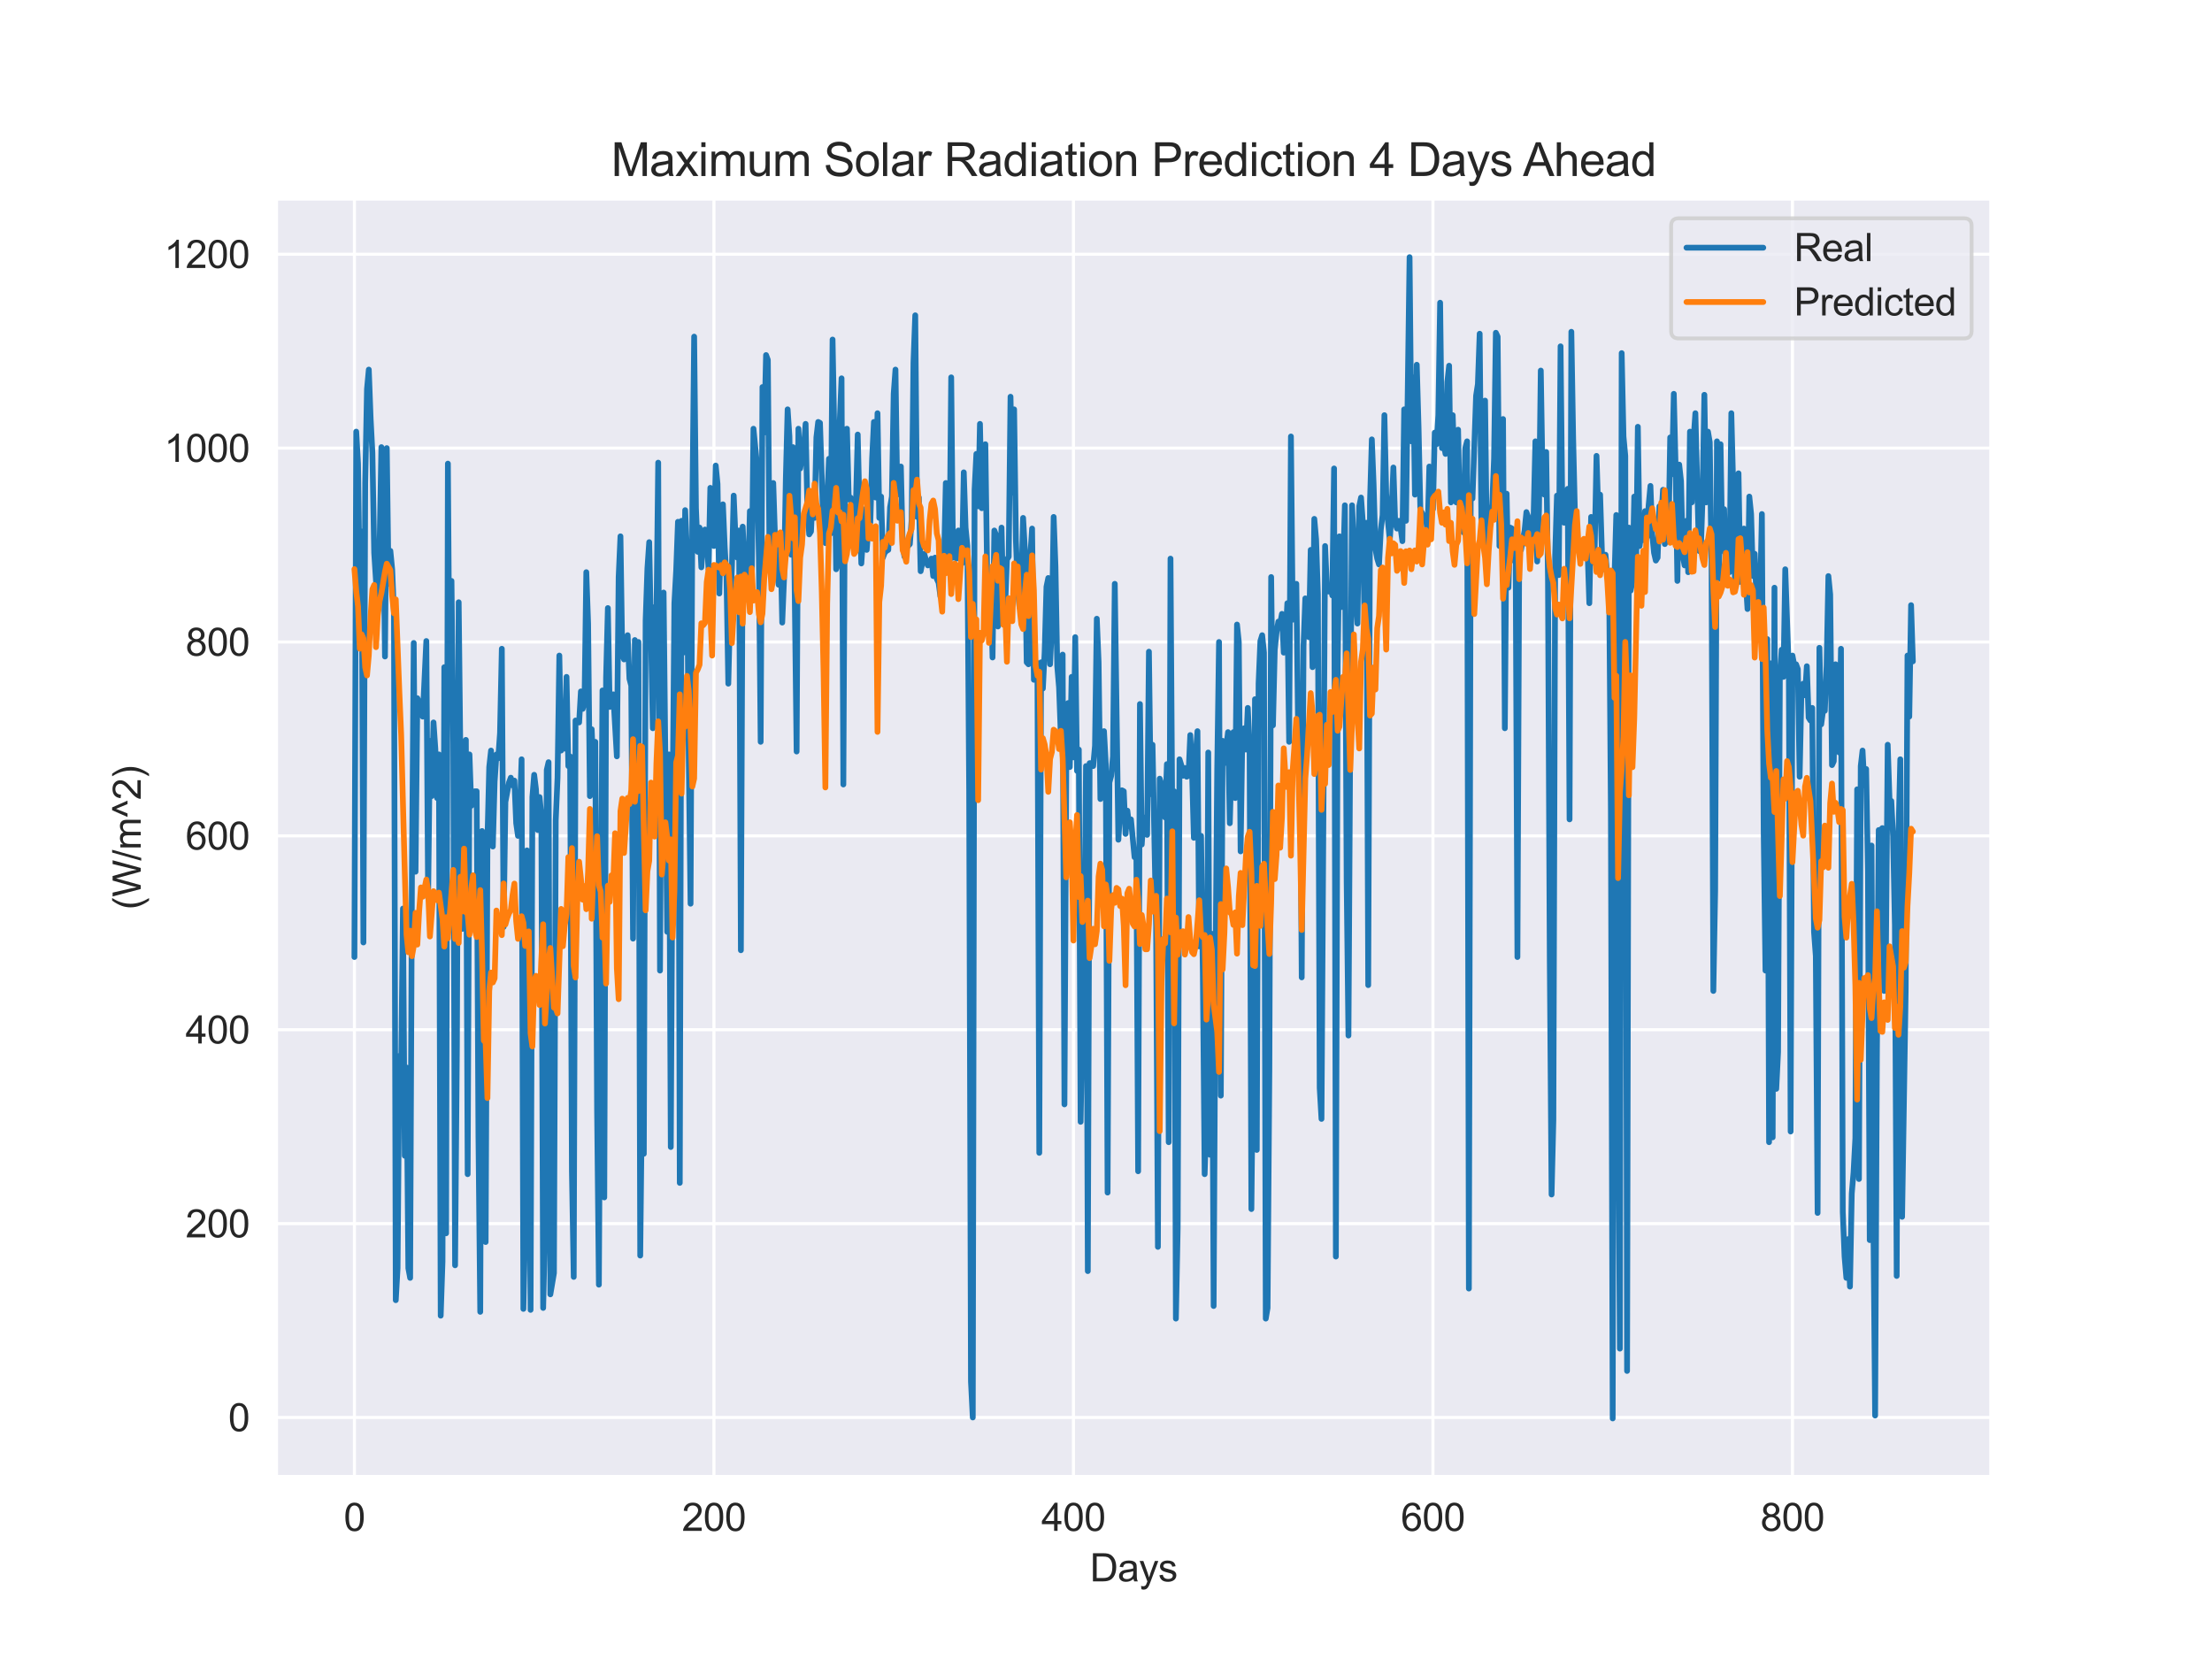 <?xml version="1.0" encoding="utf-8" standalone="no"?>
<!DOCTYPE svg PUBLIC "-//W3C//DTD SVG 1.1//EN"
  "http://www.w3.org/Graphics/SVG/1.1/DTD/svg11.dtd">
<svg xmlns:xlink="http://www.w3.org/1999/xlink" width="576pt" height="432pt" viewBox="0 0 576 432" xmlns="http://www.w3.org/2000/svg" version="1.1">
 <defs>
  <style type="text/css">*{stroke-linejoin: round; stroke-linecap: butt}</style>
 </defs>
 <g id="figure_1">
  <g id="patch_1">
   <path d="M 0 432 
L 576 432 
L 576 0 
L 0 0 
z
" style="fill: #ffffff"/>
  </g>
  <g id="axes_1">
   <g id="patch_2">
    <path d="M 72 384.48 
L 518.4 384.48 
L 518.4 51.84 
L 72 51.84 
z
" style="fill: #eaeaf2"/>
   </g>
   <g id="matplotlib.axis_1">
    <g id="xtick_1">
     <g id="line2d_1">
      <path d="M 92.291 384.48 
L 92.291 51.84 
" clip-path="url(#pdcc5d3b3c3)" style="fill: none; stroke: #ffffff; stroke-width: 0.8; stroke-linecap: round"/>
     </g>
     <g id="text_1">
      <!-- 0 -->
      <g style="fill: #262626" transform="translate(89.51 398.638) scale(0.1 -0.1)">
       <defs>
        <path id="ArialMT-30" d="M 266 2259 
Q 266 3072 433 3567 
Q 600 4063 929 4331 
Q 1259 4600 1759 4600 
Q 2128 4600 2406 4451 
Q 2684 4303 2865 4023 
Q 3047 3744 3150 3342 
Q 3253 2941 3253 2259 
Q 3253 1453 3087 958 
Q 2922 463 2592 192 
Q 2263 -78 1759 -78 
Q 1097 -78 719 397 
Q 266 969 266 2259 
z
M 844 2259 
Q 844 1131 1108 757 
Q 1372 384 1759 384 
Q 2147 384 2411 759 
Q 2675 1134 2675 2259 
Q 2675 3391 2411 3762 
Q 2147 4134 1753 4134 
Q 1366 4134 1134 3806 
Q 844 3388 844 2259 
z
" transform="scale(0.016)"/>
       </defs>
       <use xlink:href="#ArialMT-30"/>
      </g>
     </g>
    </g>
    <g id="xtick_2">
     <g id="line2d_2">
      <path d="M 185.905 384.48 
L 185.905 51.84 
" clip-path="url(#pdcc5d3b3c3)" style="fill: none; stroke: #ffffff; stroke-width: 0.8; stroke-linecap: round"/>
     </g>
     <g id="text_2">
      <!-- 200 -->
      <g style="fill: #262626" transform="translate(177.564 398.638) scale(0.1 -0.1)">
       <defs>
        <path id="ArialMT-32" d="M 3222 541 
L 3222 0 
L 194 0 
Q 188 203 259 391 
Q 375 700 629 1000 
Q 884 1300 1366 1694 
Q 2113 2306 2375 2664 
Q 2638 3022 2638 3341 
Q 2638 3675 2398 3904 
Q 2159 4134 1775 4134 
Q 1369 4134 1125 3890 
Q 881 3647 878 3216 
L 300 3275 
Q 359 3922 746 4261 
Q 1134 4600 1788 4600 
Q 2447 4600 2831 4234 
Q 3216 3869 3216 3328 
Q 3216 3053 3103 2787 
Q 2991 2522 2730 2228 
Q 2469 1934 1863 1422 
Q 1356 997 1212 845 
Q 1069 694 975 541 
L 3222 541 
z
" transform="scale(0.016)"/>
       </defs>
       <use xlink:href="#ArialMT-32"/>
       <use xlink:href="#ArialMT-30" x="55.615"/>
       <use xlink:href="#ArialMT-30" x="111.23"/>
      </g>
     </g>
    </g>
    <g id="xtick_3">
     <g id="line2d_3">
      <path d="M 279.52 384.48 
L 279.52 51.84 
" clip-path="url(#pdcc5d3b3c3)" style="fill: none; stroke: #ffffff; stroke-width: 0.8; stroke-linecap: round"/>
     </g>
     <g id="text_3">
      <!-- 400 -->
      <g style="fill: #262626" transform="translate(271.178 398.638) scale(0.1 -0.1)">
       <defs>
        <path id="ArialMT-34" d="M 2069 0 
L 2069 1097 
L 81 1097 
L 81 1613 
L 2172 4581 
L 2631 4581 
L 2631 1613 
L 3250 1613 
L 3250 1097 
L 2631 1097 
L 2631 0 
L 2069 0 
z
M 2069 1613 
L 2069 3678 
L 634 1613 
L 2069 1613 
z
" transform="scale(0.016)"/>
       </defs>
       <use xlink:href="#ArialMT-34"/>
       <use xlink:href="#ArialMT-30" x="55.615"/>
       <use xlink:href="#ArialMT-30" x="111.23"/>
      </g>
     </g>
    </g>
    <g id="xtick_4">
     <g id="line2d_4">
      <path d="M 373.134 384.48 
L 373.134 51.84 
" clip-path="url(#pdcc5d3b3c3)" style="fill: none; stroke: #ffffff; stroke-width: 0.8; stroke-linecap: round"/>
     </g>
     <g id="text_4">
      <!-- 600 -->
      <g style="fill: #262626" transform="translate(364.793 398.638) scale(0.1 -0.1)">
       <defs>
        <path id="ArialMT-36" d="M 3184 3459 
L 2625 3416 
Q 2550 3747 2413 3897 
Q 2184 4138 1850 4138 
Q 1581 4138 1378 3988 
Q 1113 3794 959 3422 
Q 806 3050 800 2363 
Q 1003 2672 1297 2822 
Q 1591 2972 1913 2972 
Q 2475 2972 2870 2558 
Q 3266 2144 3266 1488 
Q 3266 1056 3080 686 
Q 2894 316 2569 119 
Q 2244 -78 1831 -78 
Q 1128 -78 684 439 
Q 241 956 241 2144 
Q 241 3472 731 4075 
Q 1159 4600 1884 4600 
Q 2425 4600 2770 4297 
Q 3116 3994 3184 3459 
z
M 888 1484 
Q 888 1194 1011 928 
Q 1134 663 1356 523 
Q 1578 384 1822 384 
Q 2178 384 2434 671 
Q 2691 959 2691 1453 
Q 2691 1928 2437 2201 
Q 2184 2475 1800 2475 
Q 1419 2475 1153 2201 
Q 888 1928 888 1484 
z
" transform="scale(0.016)"/>
       </defs>
       <use xlink:href="#ArialMT-36"/>
       <use xlink:href="#ArialMT-30" x="55.615"/>
       <use xlink:href="#ArialMT-30" x="111.23"/>
      </g>
     </g>
    </g>
    <g id="xtick_5">
     <g id="line2d_5">
      <path d="M 466.748 384.48 
L 466.748 51.84 
" clip-path="url(#pdcc5d3b3c3)" style="fill: none; stroke: #ffffff; stroke-width: 0.8; stroke-linecap: round"/>
     </g>
     <g id="text_5">
      <!-- 800 -->
      <g style="fill: #262626" transform="translate(458.407 398.638) scale(0.1 -0.1)">
       <defs>
        <path id="ArialMT-38" d="M 1131 2484 
Q 781 2613 612 2850 
Q 444 3088 444 3419 
Q 444 3919 803 4259 
Q 1163 4600 1759 4600 
Q 2359 4600 2725 4251 
Q 3091 3903 3091 3403 
Q 3091 3084 2923 2848 
Q 2756 2613 2416 2484 
Q 2838 2347 3058 2040 
Q 3278 1734 3278 1309 
Q 3278 722 2862 322 
Q 2447 -78 1769 -78 
Q 1091 -78 675 323 
Q 259 725 259 1325 
Q 259 1772 486 2073 
Q 713 2375 1131 2484 
z
M 1019 3438 
Q 1019 3113 1228 2906 
Q 1438 2700 1772 2700 
Q 2097 2700 2305 2904 
Q 2513 3109 2513 3406 
Q 2513 3716 2298 3927 
Q 2084 4138 1766 4138 
Q 1444 4138 1231 3931 
Q 1019 3725 1019 3438 
z
M 838 1322 
Q 838 1081 952 856 
Q 1066 631 1291 507 
Q 1516 384 1775 384 
Q 2178 384 2440 643 
Q 2703 903 2703 1303 
Q 2703 1709 2433 1975 
Q 2163 2241 1756 2241 
Q 1359 2241 1098 1978 
Q 838 1716 838 1322 
z
" transform="scale(0.016)"/>
       </defs>
       <use xlink:href="#ArialMT-38"/>
       <use xlink:href="#ArialMT-30" x="55.615"/>
       <use xlink:href="#ArialMT-30" x="111.23"/>
      </g>
     </g>
    </g>
    <g id="text_6">
     <!-- Days -->
     <g style="fill: #262626" transform="translate(283.809 411.783) scale(0.1 -0.1)">
      <defs>
       <path id="ArialMT-44" d="M 494 0 
L 494 4581 
L 2072 4581 
Q 2606 4581 2888 4516 
Q 3281 4425 3559 4188 
Q 3922 3881 4101 3404 
Q 4281 2928 4281 2316 
Q 4281 1794 4159 1391 
Q 4038 988 3847 723 
Q 3656 459 3429 307 
Q 3203 156 2883 78 
Q 2563 0 2147 0 
L 494 0 
z
M 1100 541 
L 2078 541 
Q 2531 541 2789 625 
Q 3047 709 3200 863 
Q 3416 1078 3536 1442 
Q 3656 1806 3656 2325 
Q 3656 3044 3420 3430 
Q 3184 3816 2847 3947 
Q 2603 4041 2063 4041 
L 1100 4041 
L 1100 541 
z
" transform="scale(0.016)"/>
       <path id="ArialMT-61" d="M 2588 409 
Q 2275 144 1986 34 
Q 1697 -75 1366 -75 
Q 819 -75 525 192 
Q 231 459 231 875 
Q 231 1119 342 1320 
Q 453 1522 633 1644 
Q 813 1766 1038 1828 
Q 1203 1872 1538 1913 
Q 2219 1994 2541 2106 
Q 2544 2222 2544 2253 
Q 2544 2597 2384 2738 
Q 2169 2928 1744 2928 
Q 1347 2928 1158 2789 
Q 969 2650 878 2297 
L 328 2372 
Q 403 2725 575 2942 
Q 747 3159 1072 3276 
Q 1397 3394 1825 3394 
Q 2250 3394 2515 3294 
Q 2781 3194 2906 3042 
Q 3031 2891 3081 2659 
Q 3109 2516 3109 2141 
L 3109 1391 
Q 3109 606 3145 398 
Q 3181 191 3288 0 
L 2700 0 
Q 2613 175 2588 409 
z
M 2541 1666 
Q 2234 1541 1622 1453 
Q 1275 1403 1131 1340 
Q 988 1278 909 1158 
Q 831 1038 831 891 
Q 831 666 1001 516 
Q 1172 366 1500 366 
Q 1825 366 2078 508 
Q 2331 650 2450 897 
Q 2541 1088 2541 1459 
L 2541 1666 
z
" transform="scale(0.016)"/>
       <path id="ArialMT-79" d="M 397 -1278 
L 334 -750 
Q 519 -800 656 -800 
Q 844 -800 956 -737 
Q 1069 -675 1141 -563 
Q 1194 -478 1313 -144 
Q 1328 -97 1363 -6 
L 103 3319 
L 709 3319 
L 1400 1397 
Q 1534 1031 1641 628 
Q 1738 1016 1872 1384 
L 2581 3319 
L 3144 3319 
L 1881 -56 
Q 1678 -603 1566 -809 
Q 1416 -1088 1222 -1217 
Q 1028 -1347 759 -1347 
Q 597 -1347 397 -1278 
z
" transform="scale(0.016)"/>
       <path id="ArialMT-73" d="M 197 991 
L 753 1078 
Q 800 744 1014 566 
Q 1228 388 1613 388 
Q 2000 388 2187 545 
Q 2375 703 2375 916 
Q 2375 1106 2209 1216 
Q 2094 1291 1634 1406 
Q 1016 1563 777 1677 
Q 538 1791 414 1992 
Q 291 2194 291 2438 
Q 291 2659 392 2848 
Q 494 3038 669 3163 
Q 800 3259 1026 3326 
Q 1253 3394 1513 3394 
Q 1903 3394 2198 3281 
Q 2494 3169 2634 2976 
Q 2775 2784 2828 2463 
L 2278 2388 
Q 2241 2644 2061 2787 
Q 1881 2931 1553 2931 
Q 1166 2931 1000 2803 
Q 834 2675 834 2503 
Q 834 2394 903 2306 
Q 972 2216 1119 2156 
Q 1203 2125 1616 2013 
Q 2213 1853 2448 1751 
Q 2684 1650 2818 1456 
Q 2953 1263 2953 975 
Q 2953 694 2789 445 
Q 2625 197 2315 61 
Q 2006 -75 1616 -75 
Q 969 -75 630 194 
Q 291 463 197 991 
z
" transform="scale(0.016)"/>
      </defs>
      <use xlink:href="#ArialMT-44"/>
      <use xlink:href="#ArialMT-61" x="72.217"/>
      <use xlink:href="#ArialMT-79" x="127.832"/>
      <use xlink:href="#ArialMT-73" x="177.832"/>
     </g>
    </g>
   </g>
   <g id="matplotlib.axis_2">
    <g id="ytick_1">
     <g id="line2d_6">
      <path d="M 72 369.108 
L 518.4 369.108 
" clip-path="url(#pdcc5d3b3c3)" style="fill: none; stroke: #ffffff; stroke-width: 0.8; stroke-linecap: round"/>
     </g>
     <g id="text_7">
      <!-- 0 -->
      <g style="fill: #262626" transform="translate(59.439 372.686) scale(0.1 -0.1)">
       <use xlink:href="#ArialMT-30"/>
      </g>
     </g>
    </g>
    <g id="ytick_2">
     <g id="line2d_7">
      <path d="M 72 318.623 
L 518.4 318.623 
" clip-path="url(#pdcc5d3b3c3)" style="fill: none; stroke: #ffffff; stroke-width: 0.8; stroke-linecap: round"/>
     </g>
     <g id="text_8">
      <!-- 200 -->
      <g style="fill: #262626" transform="translate(48.317 322.202) scale(0.1 -0.1)">
       <use xlink:href="#ArialMT-32"/>
       <use xlink:href="#ArialMT-30" x="55.615"/>
       <use xlink:href="#ArialMT-30" x="111.23"/>
      </g>
     </g>
    </g>
    <g id="ytick_3">
     <g id="line2d_8">
      <path d="M 72 268.139 
L 518.4 268.139 
" clip-path="url(#pdcc5d3b3c3)" style="fill: none; stroke: #ffffff; stroke-width: 0.8; stroke-linecap: round"/>
     </g>
     <g id="text_9">
      <!-- 400 -->
      <g style="fill: #262626" transform="translate(48.317 271.718) scale(0.1 -0.1)">
       <use xlink:href="#ArialMT-34"/>
       <use xlink:href="#ArialMT-30" x="55.615"/>
       <use xlink:href="#ArialMT-30" x="111.23"/>
      </g>
     </g>
    </g>
    <g id="ytick_4">
     <g id="line2d_9">
      <path d="M 72 217.655 
L 518.4 217.655 
" clip-path="url(#pdcc5d3b3c3)" style="fill: none; stroke: #ffffff; stroke-width: 0.8; stroke-linecap: round"/>
     </g>
     <g id="text_10">
      <!-- 600 -->
      <g style="fill: #262626" transform="translate(48.317 221.234) scale(0.1 -0.1)">
       <use xlink:href="#ArialMT-36"/>
       <use xlink:href="#ArialMT-30" x="55.615"/>
       <use xlink:href="#ArialMT-30" x="111.23"/>
      </g>
     </g>
    </g>
    <g id="ytick_5">
     <g id="line2d_10">
      <path d="M 72 167.171 
L 518.4 167.171 
" clip-path="url(#pdcc5d3b3c3)" style="fill: none; stroke: #ffffff; stroke-width: 0.8; stroke-linecap: round"/>
     </g>
     <g id="text_11">
      <!-- 800 -->
      <g style="fill: #262626" transform="translate(48.317 170.75) scale(0.1 -0.1)">
       <use xlink:href="#ArialMT-38"/>
       <use xlink:href="#ArialMT-30" x="55.615"/>
       <use xlink:href="#ArialMT-30" x="111.23"/>
      </g>
     </g>
    </g>
    <g id="ytick_6">
     <g id="line2d_11">
      <path d="M 72 116.687 
L 518.4 116.687 
" clip-path="url(#pdcc5d3b3c3)" style="fill: none; stroke: #ffffff; stroke-width: 0.8; stroke-linecap: round"/>
     </g>
     <g id="text_12">
      <!-- 1000 -->
      <g style="fill: #262626" transform="translate(42.756 120.266) scale(0.1 -0.1)">
       <defs>
        <path id="ArialMT-31" d="M 2384 0 
L 1822 0 
L 1822 3584 
Q 1619 3391 1289 3197 
Q 959 3003 697 2906 
L 697 3450 
Q 1169 3672 1522 3987 
Q 1875 4303 2022 4600 
L 2384 4600 
L 2384 0 
z
" transform="scale(0.016)"/>
       </defs>
       <use xlink:href="#ArialMT-31"/>
       <use xlink:href="#ArialMT-30" x="55.615"/>
       <use xlink:href="#ArialMT-30" x="111.23"/>
       <use xlink:href="#ArialMT-30" x="166.846"/>
      </g>
     </g>
    </g>
    <g id="ytick_7">
     <g id="line2d_12">
      <path d="M 72 66.203 
L 518.4 66.203 
" clip-path="url(#pdcc5d3b3c3)" style="fill: none; stroke: #ffffff; stroke-width: 0.8; stroke-linecap: round"/>
     </g>
     <g id="text_13">
      <!-- 1200 -->
      <g style="fill: #262626" transform="translate(42.756 69.782) scale(0.1 -0.1)">
       <use xlink:href="#ArialMT-31"/>
       <use xlink:href="#ArialMT-32" x="55.615"/>
       <use xlink:href="#ArialMT-30" x="111.23"/>
       <use xlink:href="#ArialMT-30" x="166.846"/>
      </g>
     </g>
    </g>
    <g id="text_14">
     <!-- (W/m^2) -->
     <g style="fill: #262626" transform="translate(36.652 236.89) rotate(-90) scale(0.1 -0.1)">
      <defs>
       <path id="ArialMT-28" d="M 1497 -1347 
Q 1031 -759 709 28 
Q 388 816 388 1659 
Q 388 2403 628 3084 
Q 909 3875 1497 4659 
L 1900 4659 
Q 1522 4009 1400 3731 
Q 1209 3300 1100 2831 
Q 966 2247 966 1656 
Q 966 153 1900 -1347 
L 1497 -1347 
z
" transform="scale(0.016)"/>
       <path id="ArialMT-57" d="M 1294 0 
L 78 4581 
L 700 4581 
L 1397 1578 
Q 1509 1106 1591 641 
Q 1766 1375 1797 1488 
L 2669 4581 
L 3400 4581 
L 4056 2263 
Q 4303 1400 4413 641 
Q 4500 1075 4641 1638 
L 5359 4581 
L 5969 4581 
L 4713 0 
L 4128 0 
L 3163 3491 
Q 3041 3928 3019 4028 
Q 2947 3713 2884 3491 
L 1913 0 
L 1294 0 
z
" transform="scale(0.016)"/>
       <path id="ArialMT-2f" d="M 0 -78 
L 1328 4659 
L 1778 4659 
L 453 -78 
L 0 -78 
z
" transform="scale(0.016)"/>
       <path id="ArialMT-6d" d="M 422 0 
L 422 3319 
L 925 3319 
L 925 2853 
Q 1081 3097 1340 3245 
Q 1600 3394 1931 3394 
Q 2300 3394 2536 3241 
Q 2772 3088 2869 2813 
Q 3263 3394 3894 3394 
Q 4388 3394 4653 3120 
Q 4919 2847 4919 2278 
L 4919 0 
L 4359 0 
L 4359 2091 
Q 4359 2428 4304 2576 
Q 4250 2725 4106 2815 
Q 3963 2906 3769 2906 
Q 3419 2906 3187 2673 
Q 2956 2441 2956 1928 
L 2956 0 
L 2394 0 
L 2394 2156 
Q 2394 2531 2256 2718 
Q 2119 2906 1806 2906 
Q 1569 2906 1367 2781 
Q 1166 2656 1075 2415 
Q 984 2175 984 1722 
L 984 0 
L 422 0 
z
" transform="scale(0.016)"/>
       <path id="ArialMT-5e" d="M 747 2156 
L 169 2156 
L 1272 4659 
L 1725 4659 
L 2834 2156 
L 2269 2156 
L 1497 4022 
L 747 2156 
z
" transform="scale(0.016)"/>
       <path id="ArialMT-29" d="M 791 -1347 
L 388 -1347 
Q 1322 153 1322 1656 
Q 1322 2244 1188 2822 
Q 1081 3291 891 3722 
Q 769 4003 388 4659 
L 791 4659 
Q 1378 3875 1659 3084 
Q 1900 2403 1900 1659 
Q 1900 816 1576 28 
Q 1253 -759 791 -1347 
z
" transform="scale(0.016)"/>
      </defs>
      <use xlink:href="#ArialMT-28"/>
      <use xlink:href="#ArialMT-57" x="33.301"/>
      <use xlink:href="#ArialMT-2f" x="127.686"/>
      <use xlink:href="#ArialMT-6d" x="155.469"/>
      <use xlink:href="#ArialMT-5e" x="238.77"/>
      <use xlink:href="#ArialMT-32" x="285.693"/>
      <use xlink:href="#ArialMT-29" x="341.309"/>
     </g>
    </g>
   </g>
   <g id="line2d_13">
    <path d="M 92.291 249.208 
L 92.759 112.396 
L 93.227 120.726 
L 93.695 156.065 
L 94.163 138.395 
L 94.631 245.421 
L 95.099 125.774 
L 95.567 101.289 
L 96.035 96.241 
L 96.504 108.862 
L 96.972 117.949 
L 97.44 143.948 
L 97.908 151.269 
L 98.376 155.812 
L 98.844 142.434 
L 99.312 116.434 
L 99.78 132.085 
L 100.248 170.957 
L 100.716 116.687 
L 101.184 152.026 
L 101.652 143.443 
L 102.12 148.239 
L 102.588 159.598 
L 103.057 338.565 
L 103.525 330.235 
L 103.993 274.955 
L 104.461 278.993 
L 104.929 236.587 
L 105.397 300.954 
L 105.865 277.984 
L 106.333 330.235 
L 106.801 332.759 
L 107.269 227.247 
L 107.737 167.423 
L 108.205 226.995 
L 108.673 181.811 
L 109.141 182.821 
L 110.078 186.607 
L 111.014 166.919 
L 111.482 233.81 
L 111.95 192.918 
L 112.418 207.306 
L 112.886 188.122 
L 113.354 194.937 
L 113.822 207.811 
L 114.29 196.452 
L 114.758 342.603 
L 115.226 328.468 
L 115.694 173.734 
L 116.163 321.148 
L 116.631 120.726 
L 117.099 186.607 
L 117.567 151.269 
L 118.035 193.423 
L 118.503 329.478 
L 118.971 272.43 
L 119.439 156.822 
L 120.375 241.888 
L 120.843 203.267 
L 121.311 192.666 
L 121.779 305.75 
L 122.247 196.452 
L 122.716 209.83 
L 123.652 206.044 
L 124.12 206.044 
L 124.588 295.653 
L 125.056 341.594 
L 125.524 216.393 
L 125.992 298.682 
L 126.46 323.419 
L 126.928 218.665 
L 127.396 199.733 
L 127.864 195.442 
L 128.332 220.432 
L 128.801 203.52 
L 129.269 196.452 
L 129.737 197.462 
L 130.205 190.899 
L 130.673 168.938 
L 131.141 241.383 
L 131.609 208.82 
L 132.545 203.772 
L 133.013 202.51 
L 133.481 204.529 
L 133.949 203.267 
L 134.417 214.374 
L 134.885 217.655 
L 135.354 211.849 
L 135.822 197.714 
L 136.29 340.836 
L 136.758 319.381 
L 137.226 221.441 
L 137.694 273.945 
L 138.162 341.089 
L 138.63 207.558 
L 139.098 201.753 
L 139.566 205.539 
L 140.034 216.141 
L 140.502 207.558 
L 140.97 212.354 
L 141.438 340.584 
L 141.907 320.39 
L 142.375 200.491 
L 142.843 198.471 
L 143.311 337.05 
L 144.247 331.497 
L 144.715 213.616 
L 145.183 202.51 
L 145.651 170.705 
L 146.119 195.442 
L 146.587 190.899 
L 147.055 194.937 
L 147.523 176.258 
L 147.991 199.481 
L 148.46 196.957 
L 148.928 304.993 
L 149.396 332.507 
L 149.864 187.617 
L 150.8 188.122 
L 151.268 180.044 
L 151.736 184.588 
L 152.204 182.821 
L 152.672 148.997 
L 153.14 162.375 
L 153.608 207.306 
L 154.076 189.889 
L 154.544 201.5 
L 155.013 193.17 
L 155.481 289.09 
L 155.949 334.526 
L 156.417 245.926 
L 156.885 179.792 
L 157.353 311.808 
L 157.821 176.511 
L 158.289 158.336 
L 158.757 184.083 
L 159.225 181.054 
L 159.693 180.802 
L 160.629 196.957 
L 161.097 150.259 
L 161.566 139.657 
L 162.034 170.452 
L 162.502 171.715 
L 162.97 166.666 
L 163.438 165.404 
L 163.906 176.763 
L 164.374 178.53 
L 164.842 244.412 
L 165.31 166.666 
L 165.778 180.549 
L 166.246 167.171 
L 166.714 326.953 
L 167.182 284.042 
L 167.65 300.449 
L 168.119 161.618 
L 168.587 147.987 
L 169.055 141.172 
L 169.991 189.636 
L 170.459 158.084 
L 170.927 161.87 
L 171.395 120.473 
L 171.863 252.742 
L 172.331 173.482 
L 172.799 154.298 
L 173.735 242.645 
L 174.203 196.452 
L 174.672 298.682 
L 175.14 211.092 
L 175.608 157.074 
L 176.076 148.492 
L 176.544 135.871 
L 177.012 308.022 
L 177.48 135.618 
L 177.948 169.948 
L 178.416 132.842 
L 178.884 143.696 
L 179.352 197.714 
L 179.82 235.325 
L 180.288 132.085 
L 180.756 87.658 
L 181.225 132.337 
L 181.693 143.696 
L 182.161 137.385 
L 182.629 147.735 
L 183.097 140.919 
L 183.565 137.89 
L 184.033 140.162 
L 184.501 148.239 
L 184.969 127.036 
L 185.437 139.405 
L 185.905 142.181 
L 186.373 121.23 
L 186.841 126.026 
L 187.309 154.55 
L 187.778 136.628 
L 188.246 131.327 
L 188.714 142.434 
L 189.182 150.511 
L 189.65 178.025 
L 190.118 158.841 
L 190.586 147.735 
L 191.054 129.055 
L 191.522 139.91 
L 191.99 145.21 
L 192.458 138.143 
L 192.926 247.441 
L 193.394 137.133 
L 193.862 147.735 
L 194.331 151.269 
L 194.799 152.531 
L 195.267 133.094 
L 195.735 151.773 
L 196.203 111.638 
L 197.139 121.23 
L 197.607 145.21 
L 198.075 193.17 
L 198.543 100.784 
L 199.011 112.648 
L 199.479 92.454 
L 199.947 93.717 
L 200.415 147.987 
L 200.884 126.026 
L 201.352 125.774 
L 201.82 140.162 
L 202.288 148.492 
L 202.756 152.278 
L 203.224 140.667 
L 203.692 162.123 
L 204.16 150.764 
L 204.628 124.764 
L 205.096 106.59 
L 205.564 113.658 
L 206.032 144.453 
L 206.5 116.434 
L 207.437 195.695 
L 207.905 111.638 
L 208.373 121.988 
L 208.841 118.959 
L 209.309 116.687 
L 209.777 110.376 
L 210.245 132.589 
L 210.713 139.152 
L 211.181 138.395 
L 211.649 128.046 
L 212.117 134.861 
L 212.585 113.91 
L 213.053 109.872 
L 213.521 110.124 
L 214.458 138.647 
L 214.926 141.424 
L 215.862 119.464 
L 216.33 138.9 
L 216.798 88.416 
L 217.266 113.91 
L 217.734 148.239 
L 218.202 146.725 
L 218.67 109.872 
L 219.138 98.513 
L 219.606 204.277 
L 220.074 111.891 
L 220.543 111.638 
L 221.011 130.065 
L 221.479 129.56 
L 221.947 132.842 
L 222.415 138.647 
L 222.883 131.327 
L 223.351 113.153 
L 223.819 133.094 
L 224.287 146.725 
L 225.223 132.589 
L 225.691 143.191 
L 226.159 136.628 
L 226.627 136.123 
L 227.096 119.464 
L 227.564 109.872 
L 228.032 129.56 
L 228.5 107.6 
L 228.968 134.861 
L 229.436 129.308 
L 229.904 145.21 
L 230.372 143.948 
L 230.84 143.443 
L 231.308 143.191 
L 231.776 132.085 
L 232.244 129.308 
L 232.712 102.551 
L 233.18 96.241 
L 233.649 128.803 
L 234.117 127.036 
L 234.585 121.483 
L 235.053 141.929 
L 235.521 144.958 
L 235.989 141.424 
L 236.457 142.181 
L 236.925 141.677 
L 237.393 135.366 
L 237.861 94.474 
L 238.329 82.105 
L 238.797 134.609 
L 239.265 129.56 
L 239.734 148.744 
L 240.67 144.201 
L 241.138 145.968 
L 241.606 147.23 
L 242.074 146.977 
L 242.542 145.463 
L 243.01 150.006 
L 243.478 145.21 
L 243.946 150.764 
L 244.414 151.773 
L 244.882 155.307 
L 245.35 147.23 
L 245.818 146.22 
L 246.287 125.774 
L 246.755 142.939 
L 247.223 147.987 
L 247.691 98.26 
L 248.159 145.21 
L 248.627 144.201 
L 249.095 145.463 
L 249.563 138.143 
L 250.031 141.172 
L 250.499 146.725 
L 250.967 122.997 
L 251.435 137.385 
L 251.903 142.181 
L 252.371 205.791 
L 252.84 359.768 
L 253.308 369.108 
L 253.776 127.541 
L 254.244 118.201 
L 254.712 131.832 
L 255.18 110.376 
L 255.648 132.337 
L 256.116 129.56 
L 256.584 115.677 
L 257.052 149.249 
L 257.52 158.336 
L 257.988 151.773 
L 258.456 171.21 
L 258.924 138.143 
L 259.393 139.405 
L 259.861 163.132 
L 260.329 148.492 
L 260.797 137.385 
L 261.265 157.579 
L 261.733 158.084 
L 262.201 145.715 
L 262.669 144.958 
L 263.137 103.309 
L 263.605 128.298 
L 264.073 106.59 
L 264.541 140.667 
L 265.009 153.035 
L 265.477 158.084 
L 265.946 153.035 
L 266.414 134.861 
L 266.882 143.191 
L 267.35 172.472 
L 267.818 172.977 
L 268.286 144.958 
L 268.754 137.638 
L 269.222 177.015 
L 269.69 172.219 
L 270.158 177.773 
L 270.626 300.197 
L 271.094 172.472 
L 271.562 179.287 
L 272.03 169.695 
L 272.499 152.783 
L 272.967 150.511 
L 273.435 172.977 
L 273.903 163.132 
L 274.371 134.609 
L 274.839 147.482 
L 275.307 173.482 
L 275.775 179.035 
L 276.243 191.656 
L 276.711 170.452 
L 277.179 287.576 
L 277.647 200.995 
L 278.115 183.074 
L 278.583 199.733 
L 279.052 176.258 
L 279.52 197.209 
L 279.988 165.909 
L 280.456 200.743 
L 280.924 195.19 
L 281.392 292.119 
L 281.86 265.11 
L 282.328 250.47 
L 282.796 199.481 
L 283.264 330.992 
L 283.732 198.724 
L 284.2 198.724 
L 284.668 199.481 
L 285.136 194.18 
L 285.605 161.113 
L 286.073 172.472 
L 286.541 208.063 
L 287.009 194.685 
L 287.477 190.394 
L 287.945 198.976 
L 288.413 310.546 
L 288.881 203.772 
L 289.349 202.005 
L 289.817 196.957 
L 290.285 152.026 
L 291.221 218.665 
L 291.689 210.84 
L 292.158 205.791 
L 292.626 206.044 
L 293.094 217.15 
L 293.562 211.092 
L 294.03 215.131 
L 294.498 213.364 
L 295.434 223.208 
L 295.902 221.441 
L 296.37 304.993 
L 296.838 183.326 
L 297.306 219.927 
L 297.774 212.859 
L 298.242 214.626 
L 298.711 217.403 
L 299.179 169.695 
L 299.647 206.801 
L 300.115 193.928 
L 301.051 241.13 
L 301.519 324.682 
L 301.987 202.762 
L 302.455 204.277 
L 302.923 211.849 
L 303.391 212.859 
L 303.859 198.976 
L 304.327 297.42 
L 304.795 145.463 
L 305.264 214.879 
L 305.732 206.044 
L 306.2 343.361 
L 306.668 319.633 
L 307.136 197.714 
L 307.604 199.228 
L 308.072 202.005 
L 308.54 199.986 
L 309.008 202.257 
L 309.476 202.005 
L 309.944 191.403 
L 310.412 200.995 
L 310.88 218.16 
L 311.348 196.704 
L 311.817 190.394 
L 312.285 246.431 
L 312.753 217.655 
L 313.221 253.499 
L 313.689 305.75 
L 314.157 290.352 
L 314.625 195.947 
L 315.093 300.702 
L 315.561 243.15 
L 316.029 340.079 
L 316.497 254.004 
L 316.965 200.238 
L 317.433 167.171 
L 317.901 285.304 
L 318.37 192.918 
L 318.838 198.724 
L 319.774 190.646 
L 320.242 214.374 
L 320.71 197.462 
L 321.178 190.646 
L 321.646 207.811 
L 322.114 162.627 
L 322.582 167.171 
L 323.05 221.694 
L 323.518 190.141 
L 323.986 189.636 
L 324.454 195.19 
L 324.923 184.336 
L 325.391 194.432 
L 325.859 314.837 
L 326.327 270.411 
L 326.795 182.064 
L 327.263 299.439 
L 327.731 178.025 
L 328.199 166.919 
L 328.667 165.404 
L 329.135 169.948 
L 329.603 343.361 
L 330.071 340.584 
L 330.539 278.489 
L 331.007 150.259 
L 331.476 188.879 
L 331.944 169.19 
L 332.412 164.647 
L 332.88 161.87 
L 333.348 162.375 
L 333.816 159.851 
L 334.284 169.948 
L 334.752 166.414 
L 335.22 157.074 
L 335.688 193.17 
L 336.156 113.658 
L 336.624 161.365 
L 337.56 152.026 
L 338.029 189.889 
L 338.497 183.326 
L 338.965 254.509 
L 339.433 168.181 
L 339.901 155.812 
L 340.369 165.404 
L 340.837 165.909 
L 341.305 143.191 
L 341.773 173.734 
L 342.241 135.114 
L 342.709 140.414 
L 343.177 154.802 
L 343.645 283.285 
L 344.113 291.362 
L 345.05 142.181 
L 345.518 153.035 
L 345.986 154.045 
L 346.454 152.531 
L 346.922 155.055 
L 347.39 121.988 
L 347.858 327.206 
L 348.326 172.977 
L 348.794 139.657 
L 349.262 158.084 
L 349.73 148.997 
L 350.198 131.58 
L 350.666 229.519 
L 351.135 269.654 
L 351.603 189.889 
L 352.071 131.58 
L 352.539 141.677 
L 353.007 155.56 
L 353.475 162.375 
L 353.943 131.832 
L 354.411 129.56 
L 354.879 136.123 
L 355.347 163.89 
L 355.815 136.123 
L 356.283 256.528 
L 356.751 130.57 
L 357.22 114.415 
L 357.688 126.279 
L 358.156 142.939 
L 358.624 145.463 
L 359.092 146.977 
L 359.56 137.89 
L 360.028 134.104 
L 360.496 108.105 
L 360.964 128.551 
L 361.432 135.871 
L 361.9 140.667 
L 362.368 133.094 
L 362.836 121.735 
L 363.304 136.123 
L 363.773 137.638 
L 364.241 135.618 
L 364.709 137.385 
L 365.177 140.919 
L 365.645 106.59 
L 366.113 135.618 
L 367.049 66.96 
L 367.517 114.92 
L 367.985 98.26 
L 368.453 128.803 
L 368.921 94.979 
L 369.389 111.386 
L 369.857 132.842 
L 370.326 133.599 
L 370.794 135.114 
L 371.262 134.356 
L 371.73 138.9 
L 372.198 121.483 
L 372.666 126.279 
L 373.134 132.589 
L 373.602 112.648 
L 374.07 115.677 
L 374.538 108.105 
L 375.006 78.824 
L 375.474 116.687 
L 375.942 115.677 
L 376.41 118.201 
L 376.879 99.522 
L 377.347 95.231 
L 377.815 130.822 
L 378.283 108.105 
L 378.751 122.24 
L 379.219 130.822 
L 379.687 111.891 
L 380.155 135.871 
L 380.623 134.356 
L 381.091 138.647 
L 381.559 116.687 
L 382.027 114.92 
L 382.495 335.536 
L 382.963 128.803 
L 383.432 129.813 
L 384.368 103.056 
L 384.836 100.027 
L 385.304 86.901 
L 385.772 138.647 
L 386.24 139.152 
L 386.708 104.318 
L 387.176 142.939 
L 388.58 131.327 
L 389.048 119.464 
L 389.516 86.649 
L 389.985 87.658 
L 390.453 142.181 
L 391.389 109.114 
L 391.857 189.636 
L 392.325 128.551 
L 392.793 153.035 
L 393.261 137.385 
L 393.729 137.638 
L 394.197 145.968 
L 394.665 142.939 
L 395.133 249.208 
L 395.601 142.686 
L 396.069 143.191 
L 397.006 138.143 
L 397.474 133.347 
L 397.942 134.609 
L 398.41 142.939 
L 398.878 141.677 
L 399.346 134.609 
L 399.814 114.92 
L 400.282 146.22 
L 400.75 132.842 
L 401.218 96.493 
L 401.686 125.017 
L 402.154 128.803 
L 402.622 117.697 
L 403.091 150.511 
L 403.559 249.965 
L 404.027 311.051 
L 404.495 291.614 
L 404.963 144.453 
L 405.431 129.055 
L 405.899 149.754 
L 406.367 90.183 
L 406.835 134.356 
L 407.303 136.123 
L 407.771 135.618 
L 408.239 127.289 
L 408.707 213.364 
L 409.175 86.396 
L 409.644 114.163 
L 410.112 133.851 
L 410.58 141.424 
L 411.048 142.686 
L 411.516 141.677 
L 411.984 141.424 
L 412.452 140.919 
L 412.92 144.201 
L 413.388 142.939 
L 413.856 157.074 
L 414.324 134.609 
L 414.792 146.473 
L 415.26 142.434 
L 415.728 118.706 
L 416.197 133.599 
L 416.665 128.803 
L 417.133 143.696 
L 417.601 148.239 
L 418.069 144.453 
L 418.537 149.754 
L 419.005 150.259 
L 419.473 211.092 
L 419.941 369.36 
L 420.409 150.511 
L 420.877 134.104 
L 421.345 279.246 
L 421.813 351.186 
L 422.281 91.95 
L 422.75 113.658 
L 423.218 118.706 
L 423.686 356.991 
L 424.154 137.385 
L 424.622 153.793 
L 425.09 151.269 
L 425.558 129.308 
L 426.026 148.744 
L 426.494 111.134 
L 426.962 142.181 
L 427.43 137.89 
L 427.898 140.667 
L 428.366 133.094 
L 428.834 139.91 
L 429.303 131.58 
L 429.771 126.531 
L 430.239 139.152 
L 430.707 143.948 
L 431.175 145.968 
L 431.643 145.21 
L 432.111 131.832 
L 432.579 135.114 
L 433.047 127.541 
L 433.515 141.677 
L 433.983 140.414 
L 434.451 140.919 
L 434.919 113.91 
L 435.387 123.502 
L 435.856 102.551 
L 436.324 121.735 
L 436.792 151.269 
L 437.26 120.978 
L 437.728 125.269 
L 438.196 144.706 
L 438.664 147.23 
L 439.132 135.618 
L 439.6 148.997 
L 440.068 112.396 
L 440.536 130.822 
L 441.004 114.415 
L 441.472 107.6 
L 442.409 143.443 
L 442.877 143.696 
L 443.345 129.308 
L 443.813 102.804 
L 444.281 130.822 
L 444.749 112.396 
L 445.217 115.172 
L 445.685 147.23 
L 446.153 258.042 
L 446.621 232.043 
L 447.089 114.92 
L 447.557 150.764 
L 448.025 115.677 
L 448.493 143.443 
L 448.962 132.589 
L 449.43 151.773 
L 449.898 144.453 
L 450.366 148.997 
L 450.834 107.6 
L 451.302 126.026 
L 451.77 151.016 
L 452.238 127.793 
L 452.706 123.25 
L 453.174 151.521 
L 453.642 138.143 
L 454.11 137.638 
L 454.578 151.016 
L 455.046 158.589 
L 455.515 129.308 
L 455.983 133.851 
L 456.451 150.006 
L 456.919 144.201 
L 457.387 156.065 
L 457.855 159.598 
L 458.323 156.317 
L 458.791 133.851 
L 459.259 216.645 
L 459.727 252.742 
L 460.195 166.414 
L 460.663 297.42 
L 461.131 172.724 
L 461.599 296.158 
L 462.068 153.035 
L 462.536 283.537 
L 463.004 273.945 
L 463.472 175.501 
L 463.94 169.19 
L 464.408 176.258 
L 464.876 148.239 
L 465.812 174.996 
L 466.28 294.643 
L 466.748 170.705 
L 467.216 173.229 
L 467.684 172.977 
L 468.153 174.239 
L 468.621 202.257 
L 469.089 179.792 
L 469.557 178.025 
L 470.025 181.054 
L 470.493 173.482 
L 470.961 186.86 
L 471.429 187.617 
L 471.897 184.336 
L 472.365 242.645 
L 472.833 248.955 
L 473.301 315.847 
L 473.769 168.686 
L 474.237 188.627 
L 474.706 185.093 
L 475.174 185.093 
L 475.642 173.482 
L 476.11 150.006 
L 476.578 154.802 
L 477.046 199.228 
L 477.514 198.219 
L 477.982 172.977 
L 478.45 188.627 
L 478.918 195.947 
L 479.386 168.938 
L 479.854 315.594 
L 480.322 327.206 
L 480.79 332.759 
L 481.259 322.662 
L 481.727 335.031 
L 482.195 310.798 
L 482.663 305.245 
L 483.131 296.41 
L 483.599 205.539 
L 484.067 307.012 
L 484.535 199.481 
L 485.003 195.442 
L 485.471 204.529 
L 485.939 200.238 
L 486.407 226.742 
L 486.875 322.915 
L 487.343 220.179 
L 487.812 316.604 
L 488.28 368.603 
L 488.748 273.188 
L 489.216 216.141 
L 489.684 216.141 
L 490.152 215.636 
L 490.62 258.042 
L 491.088 247.693 
L 491.556 193.928 
L 492.024 208.316 
L 492.492 208.568 
L 492.96 217.908 
L 493.428 240.878 
L 493.896 332.254 
L 494.365 217.403 
L 494.833 197.714 
L 495.301 316.856 
L 496.237 257.538 
L 496.705 170.705 
L 497.173 186.607 
L 497.641 157.579 
L 498.109 172.219 
L 498.109 172.219 
" clip-path="url(#pdcc5d3b3c3)" style="fill: none; stroke: #1f77b4; stroke-width: 1.5; stroke-linecap: round"/>
   </g>
   <g id="line2d_14">
    <path d="M 92.291 148.199 
L 92.759 153.934 
L 93.227 157.89 
L 93.695 168.92 
L 94.163 165.182 
L 94.631 166.281 
L 95.099 173.783 
L 95.567 175.882 
L 96.035 170.627 
L 96.504 160.594 
L 96.972 153.424 
L 97.44 152.316 
L 97.908 168.517 
L 98.376 160.299 
L 98.844 156.522 
L 99.312 154.44 
L 100.248 148.878 
L 100.716 146.784 
L 101.652 148.461 
L 102.12 155.227 
L 102.588 159.709 
L 103.057 156.076 
L 103.993 180.333 
L 104.461 191.32 
L 105.397 226.953 
L 105.865 243.41 
L 106.333 247.962 
L 106.801 242.351 
L 107.269 248.987 
L 107.737 246.401 
L 108.205 237.705 
L 108.673 245.968 
L 109.141 237.313 
L 109.61 231.085 
L 110.078 233.505 
L 111.014 229.031 
L 111.482 231.867 
L 111.95 243.865 
L 112.886 232.061 
L 113.354 232.67 
L 113.822 234.431 
L 114.29 232.43 
L 115.226 239.249 
L 115.694 246.485 
L 116.163 238.844 
L 116.631 244.326 
L 118.035 226.527 
L 118.503 244.519 
L 118.971 237.803 
L 119.439 245.549 
L 119.907 228.304 
L 120.375 237.323 
L 120.843 220.984 
L 121.311 237.548 
L 121.779 237.959 
L 122.247 243.392 
L 122.716 231.35 
L 123.184 227.926 
L 123.652 242.101 
L 124.12 243.996 
L 124.588 239.326 
L 125.056 231.782 
L 125.524 248.43 
L 125.992 270.967 
L 126.46 271.481 
L 126.928 285.941 
L 127.396 258.02 
L 127.864 253.253 
L 128.332 255.838 
L 128.801 254.766 
L 129.269 237.098 
L 129.737 240.292 
L 130.205 240.367 
L 130.673 243.504 
L 131.141 230.055 
L 131.609 240.732 
L 132.077 239.073 
L 132.545 237.835 
L 133.013 236.993 
L 133.481 233.01 
L 133.949 230.083 
L 134.417 239.851 
L 134.885 244.474 
L 135.354 242.616 
L 135.822 238.58 
L 136.29 240.301 
L 136.758 246.32 
L 137.226 243.593 
L 137.694 242.537 
L 138.162 269.076 
L 138.63 272.498 
L 139.098 255.446 
L 139.566 254.106 
L 140.034 256.031 
L 140.502 261.704 
L 140.97 249.725 
L 141.438 240.676 
L 141.907 266.525 
L 142.843 250.161 
L 143.311 246.859 
L 144.247 262.387 
L 144.715 262.567 
L 145.183 263.892 
L 146.119 236.681 
L 146.587 246.394 
L 147.055 240.98 
L 147.523 237.976 
L 147.991 223.198 
L 148.46 231.859 
L 148.928 220.848 
L 149.396 251.522 
L 149.864 254.543 
L 150.332 234.667 
L 150.8 224.384 
L 151.268 228.793 
L 151.736 234.286 
L 152.204 230.712 
L 152.672 236.747 
L 153.14 226.752 
L 153.608 210.648 
L 154.076 239.236 
L 154.544 225.06 
L 155.013 228.111 
L 155.481 217.748 
L 155.949 230.546 
L 156.417 232.161 
L 156.885 244.166 
L 157.353 240.76 
L 157.821 256.121 
L 158.289 230.628 
L 158.757 234.854 
L 159.225 227.932 
L 159.693 229.732 
L 160.161 216.972 
L 160.629 252.145 
L 161.097 260.184 
L 161.566 211.192 
L 162.034 207.963 
L 162.502 222.115 
L 163.438 207.774 
L 163.906 209.388 
L 164.374 205.785 
L 164.842 192.485 
L 165.31 208.786 
L 165.778 203.981 
L 166.246 205.983 
L 166.714 194.22 
L 167.182 194.452 
L 168.119 237.056 
L 168.587 226.849 
L 169.055 224.162 
L 169.523 203.782 
L 169.991 207.936 
L 170.459 217.844 
L 170.927 198.832 
L 171.395 187.841 
L 171.863 196.023 
L 172.331 227.721 
L 172.799 222.04 
L 173.267 214.128 
L 173.735 218.047 
L 174.203 224.082 
L 174.672 218.57 
L 175.14 244.131 
L 175.608 232.085 
L 176.076 198.553 
L 176.544 196.751 
L 177.012 180.802 
L 177.48 206.657 
L 177.948 186.725 
L 178.416 189.228 
L 178.884 176.005 
L 179.352 179.925 
L 179.82 189.982 
L 180.288 204.824 
L 180.756 202.744 
L 181.225 175.193 
L 181.693 174.305 
L 182.161 173.098 
L 182.629 162.3 
L 183.097 162.824 
L 183.565 162.242 
L 184.033 151.564 
L 184.501 148.361 
L 185.437 170.712 
L 185.905 147.109 
L 186.373 147.21 
L 186.841 147.633 
L 187.309 147.805 
L 187.778 147.153 
L 188.246 149.279 
L 188.714 146.441 
L 189.182 147.173 
L 189.65 147.538 
L 190.118 153.28 
L 190.586 167.47 
L 191.054 159.551 
L 191.99 150.366 
L 192.458 159.442 
L 192.926 150.123 
L 193.394 162.4 
L 193.862 149.644 
L 194.331 150.41 
L 194.799 151.641 
L 195.267 159.393 
L 195.735 147.965 
L 196.203 156.388 
L 196.671 156.066 
L 197.139 154.191 
L 197.607 159.909 
L 198.075 162.048 
L 198.543 159.804 
L 199.011 150.7 
L 199.947 139.795 
L 200.415 144.949 
L 200.884 153.422 
L 201.352 150.767 
L 201.82 139.275 
L 202.288 141.82 
L 202.756 139.118 
L 203.224 138.624 
L 203.692 148.17 
L 204.16 150.369 
L 204.628 144.683 
L 205.096 143.214 
L 205.564 129.09 
L 206.5 140.199 
L 206.968 134.713 
L 207.437 153.705 
L 207.905 156.522 
L 208.373 145.21 
L 208.841 141.796 
L 209.309 133.783 
L 210.245 130.764 
L 210.713 127.724 
L 211.181 130.009 
L 211.649 133.954 
L 212.117 125.948 
L 212.585 131.196 
L 213.053 132.464 
L 213.521 138.712 
L 213.99 154.167 
L 214.458 175.172 
L 214.926 205.055 
L 215.394 157.281 
L 215.862 138.901 
L 216.33 137.459 
L 216.798 132.991 
L 217.266 132.524 
L 217.734 127.048 
L 218.202 133.476 
L 218.67 133.353 
L 219.138 135.754 
L 219.606 134.027 
L 220.074 146.159 
L 220.543 144.215 
L 221.011 139.935 
L 221.479 131.439 
L 221.947 140.819 
L 222.415 144.257 
L 222.883 143.551 
L 223.351 134.929 
L 223.819 134.981 
L 224.755 128.004 
L 225.223 125.312 
L 225.691 127.231 
L 226.159 140.212 
L 226.627 136.821 
L 227.096 140.265 
L 227.564 137.839 
L 228.032 137.029 
L 228.5 190.58 
L 228.968 156.748 
L 229.436 152.546 
L 229.904 141.103 
L 230.372 142.61 
L 230.84 140.263 
L 231.308 139.315 
L 231.776 138.782 
L 232.244 141.392 
L 232.712 125.754 
L 233.18 129.336 
L 233.649 135.6 
L 234.117 134.683 
L 234.585 133.367 
L 235.053 143.312 
L 235.521 144.42 
L 235.989 146.277 
L 236.457 140.265 
L 236.925 138.807 
L 237.393 137.737 
L 237.861 127.63 
L 238.329 128.666 
L 238.797 124.893 
L 239.265 131.097 
L 239.734 132.205 
L 240.202 140.788 
L 240.67 142.291 
L 241.138 142.903 
L 241.606 143.325 
L 242.074 135.495 
L 242.542 131.154 
L 243.01 130.337 
L 243.478 132.587 
L 243.946 138.903 
L 244.414 140.669 
L 244.882 154.915 
L 245.35 159.281 
L 245.818 144.713 
L 246.287 149.273 
L 246.755 145.785 
L 247.223 144.818 
L 247.691 154.697 
L 248.159 147.627 
L 248.627 146.723 
L 249.095 147.252 
L 249.563 156.014 
L 250.499 142.654 
L 251.435 144.485 
L 251.903 143.281 
L 252.371 148.853 
L 252.84 165.889 
L 253.308 157.246 
L 253.776 163.149 
L 254.244 161.29 
L 254.712 208.37 
L 255.18 164.784 
L 255.648 166.794 
L 256.116 164.87 
L 256.584 144.895 
L 257.052 153.371 
L 257.52 167.406 
L 258.456 147.417 
L 258.924 147.152 
L 259.393 144.482 
L 259.861 151.233 
L 260.329 147.876 
L 260.797 148.171 
L 261.265 162.703 
L 261.733 158.754 
L 262.201 172.322 
L 262.669 155.774 
L 263.605 161.759 
L 264.073 146.709 
L 264.541 148.482 
L 265.009 147.513 
L 265.477 158.271 
L 265.946 162.606 
L 266.414 163.801 
L 266.882 154.34 
L 267.35 149.66 
L 267.818 160.435 
L 268.286 154.388 
L 268.754 144.622 
L 269.222 153.675 
L 269.69 173.47 
L 270.158 175.959 
L 270.626 174.921 
L 271.094 200.396 
L 271.562 192.225 
L 272.03 193.854 
L 272.499 196.779 
L 272.967 206.194 
L 273.435 197.639 
L 273.903 195.819 
L 274.371 190.011 
L 274.839 190.39 
L 275.307 191.582 
L 275.775 195.053 
L 276.243 190.311 
L 276.711 197.467 
L 277.647 228.453 
L 278.115 216.947 
L 278.583 214.121 
L 279.052 221.056 
L 279.52 244.918 
L 279.988 220.338 
L 280.456 212.221 
L 280.924 233.597 
L 281.392 228.119 
L 281.86 240.087 
L 282.328 238.752 
L 282.796 237.921 
L 283.264 234.522 
L 283.732 249.495 
L 284.2 246.392 
L 284.668 241.85 
L 285.136 245.891 
L 285.605 242.415 
L 286.073 228.256 
L 286.541 224.894 
L 287.009 226.493 
L 287.477 241.214 
L 287.945 230.319 
L 288.413 233.401 
L 288.881 250.206 
L 289.349 236.822 
L 289.817 233.084 
L 290.285 235.099 
L 290.753 231.205 
L 291.221 231.594 
L 291.689 235.936 
L 292.158 234.001 
L 292.626 241.082 
L 293.094 256.557 
L 293.562 232.58 
L 294.03 231.414 
L 294.966 240.505 
L 295.434 241.25 
L 295.902 229.087 
L 296.37 234.196 
L 296.838 245.825 
L 297.306 238.25 
L 297.774 241.145 
L 298.242 247.184 
L 298.711 247.188 
L 299.179 240.723 
L 299.647 229.284 
L 300.115 237.363 
L 300.583 237.377 
L 301.051 233.275 
L 301.519 245.689 
L 301.987 294.553 
L 302.455 255.534 
L 302.923 244.467 
L 303.391 245.653 
L 303.859 233.987 
L 304.327 241.328 
L 304.795 242.785 
L 305.264 216.477 
L 305.732 266.482 
L 306.2 238.937 
L 306.668 248.622 
L 307.136 244.388 
L 307.604 242.642 
L 308.072 242.497 
L 308.54 248.571 
L 309.008 246.197 
L 309.476 238.797 
L 309.944 244.67 
L 310.412 247.936 
L 310.88 248.471 
L 311.348 246.337 
L 312.285 234.421 
L 312.753 243.283 
L 313.221 244.062 
L 313.689 243.478 
L 314.157 265.5 
L 314.625 258.777 
L 315.093 244.122 
L 315.561 247.243 
L 316.029 261.518 
L 316.965 268.696 
L 317.433 279.128 
L 317.901 235.421 
L 318.37 252.44 
L 318.838 242.874 
L 319.306 226.141 
L 319.774 230.974 
L 320.242 237.563 
L 320.71 238.086 
L 321.178 240.845 
L 321.646 237.59 
L 322.114 248.331 
L 322.582 233.383 
L 323.05 227.305 
L 323.518 240.903 
L 324.454 222.762 
L 324.923 217.815 
L 325.391 216.59 
L 325.859 227.079 
L 326.327 251.361 
L 326.795 251.55 
L 327.263 230.675 
L 327.731 238.545 
L 328.199 241.101 
L 328.667 225.643 
L 329.135 224.909 
L 329.603 234.002 
L 330.539 248.409 
L 331.007 235.06 
L 331.476 211.403 
L 331.944 228.911 
L 332.412 222.647 
L 332.88 204.539 
L 333.348 220.75 
L 333.816 212.816 
L 334.284 194.86 
L 334.752 202.563 
L 335.22 204.987 
L 335.688 201.076 
L 336.156 222.822 
L 336.624 200.482 
L 337.56 187.186 
L 338.029 197.972 
L 338.497 217.176 
L 338.965 242.16 
L 339.901 202.762 
L 340.369 196.573 
L 341.305 180.49 
L 341.773 185.401 
L 342.241 201.561 
L 342.709 198.551 
L 343.177 186.405 
L 343.645 186.108 
L 344.113 210.887 
L 344.582 200.755 
L 345.05 204.097 
L 345.518 188.712 
L 345.986 199.21 
L 346.454 180.207 
L 346.922 185.415 
L 347.39 180.567 
L 347.858 177.034 
L 348.326 190.289 
L 348.794 189.233 
L 349.73 176.243 
L 350.198 177.301 
L 350.666 170.135 
L 351.603 200.492 
L 352.071 188.413 
L 352.539 165.208 
L 353.007 178.183 
L 353.943 194.9 
L 354.411 172.301 
L 354.879 169.09 
L 355.347 157.65 
L 355.815 163.699 
L 356.283 166.33 
L 356.751 186.334 
L 357.22 185.819 
L 357.688 173.801 
L 358.156 179.551 
L 358.624 163.55 
L 359.092 160.386 
L 359.56 148.443 
L 360.028 147.775 
L 360.496 154.436 
L 360.964 169.148 
L 361.432 145.307 
L 361.9 140.292 
L 362.368 144.103 
L 362.836 141.471 
L 363.304 141.877 
L 363.773 148.646 
L 364.241 147.973 
L 364.709 143.506 
L 365.177 144.015 
L 365.645 151.805 
L 366.113 143.545 
L 366.581 144.501 
L 367.049 143.348 
L 367.517 148.23 
L 367.985 144.366 
L 368.453 143.314 
L 368.921 146.231 
L 369.389 142.695 
L 369.857 132.619 
L 370.326 146.981 
L 370.794 141.385 
L 371.262 137.991 
L 371.73 141.822 
L 372.198 138.853 
L 372.666 140.447 
L 373.134 129.835 
L 373.602 129.098 
L 374.07 128.763 
L 374.538 128.011 
L 375.006 133.507 
L 375.474 136.131 
L 375.942 133.41 
L 376.41 136.629 
L 376.879 132.514 
L 377.347 140.892 
L 377.815 136.146 
L 378.283 143.602 
L 378.751 147.083 
L 379.219 141.86 
L 379.687 140.811 
L 380.155 130.84 
L 380.623 132.313 
L 381.091 136.052 
L 381.559 138.653 
L 382.027 146.689 
L 382.495 128.934 
L 382.963 142.656 
L 383.432 135.087 
L 383.9 159.894 
L 384.836 142.496 
L 385.304 140.664 
L 385.772 135.484 
L 386.24 141.921 
L 386.708 145.261 
L 387.176 152.14 
L 387.644 143.646 
L 388.112 137.294 
L 388.58 133.187 
L 389.048 135.368 
L 389.516 123.956 
L 389.985 131.689 
L 390.453 128.81 
L 390.921 136.756 
L 391.389 155.903 
L 391.857 150.516 
L 392.325 152.372 
L 393.261 144.969 
L 393.729 140.436 
L 394.197 142.71 
L 394.665 142.646 
L 395.133 135.726 
L 395.601 150.811 
L 396.069 139.951 
L 397.006 140.76 
L 397.474 141.601 
L 397.942 138.792 
L 398.41 148.177 
L 398.878 141.616 
L 399.346 140.444 
L 399.814 140.43 
L 400.282 139.079 
L 400.75 144.711 
L 401.218 144.164 
L 402.154 134.756 
L 402.622 134.224 
L 403.091 143.641 
L 403.559 147.716 
L 404.027 150.169 
L 404.495 151.814 
L 404.963 158.299 
L 405.431 160.025 
L 405.899 157.42 
L 406.367 159.889 
L 406.835 161.04 
L 407.303 148.114 
L 407.771 152.975 
L 408.239 154.063 
L 408.707 161.018 
L 410.112 136.678 
L 410.58 133.089 
L 411.048 142.548 
L 411.516 146.843 
L 411.984 140.814 
L 412.452 140.308 
L 412.92 145.484 
L 413.856 137.135 
L 414.324 139.535 
L 414.792 146.19 
L 415.26 144.27 
L 415.728 148.947 
L 416.197 143.158 
L 416.665 149.792 
L 417.133 145.863 
L 417.601 144.927 
L 418.069 146.03 
L 418.537 151.442 
L 419.005 159.498 
L 419.473 148.551 
L 419.941 149.278 
L 420.409 181.722 
L 420.877 175.973 
L 421.345 228.652 
L 421.813 206.41 
L 422.281 200.023 
L 422.75 191.924 
L 423.218 167.161 
L 423.686 179.265 
L 424.154 207.098 
L 424.622 175.87 
L 425.09 199.779 
L 425.558 186.887 
L 426.494 144.946 
L 426.962 157.094 
L 427.43 157.736 
L 427.898 143.413 
L 428.366 154.157 
L 428.834 134.764 
L 429.303 135.831 
L 429.771 134.621 
L 430.239 132.346 
L 430.707 135.642 
L 431.175 137.829 
L 431.643 137.512 
L 432.111 141.008 
L 432.579 130.892 
L 433.047 140.523 
L 433.515 127.646 
L 433.983 136.797 
L 434.451 137.838 
L 434.919 141.346 
L 435.387 131.226 
L 435.856 140.126 
L 436.324 142.112 
L 436.792 142.441 
L 437.26 141.4 
L 438.196 142.545 
L 438.664 143.784 
L 439.132 140.034 
L 439.6 142.282 
L 440.068 138.811 
L 440.536 148.889 
L 441.004 148.787 
L 441.472 138.101 
L 441.94 140.942 
L 442.409 140.167 
L 443.345 145.481 
L 443.813 147.123 
L 444.281 141.367 
L 444.749 140.556 
L 445.217 137.617 
L 445.685 139.144 
L 446.153 153.353 
L 446.621 163.26 
L 447.089 151.794 
L 447.557 155.33 
L 448.025 154.326 
L 448.493 152.824 
L 449.43 143.967 
L 449.898 152.537 
L 450.366 150.879 
L 450.834 151.238 
L 451.302 154.252 
L 451.77 154.066 
L 452.238 151.929 
L 452.706 140.375 
L 453.174 140.149 
L 453.642 146.263 
L 454.11 154.878 
L 454.578 150.433 
L 455.046 143.79 
L 455.515 154.263 
L 455.983 152.375 
L 456.451 153.754 
L 456.919 171.232 
L 457.387 158.32 
L 457.855 156.751 
L 458.323 162.801 
L 458.791 171.605 
L 459.259 158.228 
L 459.727 171.083 
L 460.195 190.14 
L 460.663 198.838 
L 461.131 202.521 
L 461.599 202.715 
L 462.068 211.452 
L 462.536 200.768 
L 463.472 233.333 
L 464.408 202.941 
L 464.876 207.964 
L 465.344 198.191 
L 465.812 199.742 
L 466.28 205.212 
L 466.748 224.501 
L 467.684 206.383 
L 468.153 205.913 
L 468.621 209.421 
L 469.089 214.734 
L 469.557 217.606 
L 470.025 204.849 
L 470.493 202.547 
L 471.429 208.629 
L 472.365 228.537 
L 472.833 239.219 
L 473.301 241.574 
L 473.769 239.597 
L 474.237 224.261 
L 474.706 225.881 
L 475.174 214.982 
L 475.642 223.062 
L 476.11 225.962 
L 476.578 209.112 
L 477.046 204.033 
L 477.514 211.39 
L 477.982 209.042 
L 478.45 210.589 
L 478.918 214.07 
L 479.386 210.656 
L 479.854 210.951 
L 480.322 238.682 
L 480.79 244.161 
L 481.259 236.436 
L 482.195 230.145 
L 482.663 240.526 
L 483.131 256.595 
L 483.599 286.327 
L 484.067 255.936 
L 484.535 275.96 
L 485.003 263.647 
L 485.471 254.671 
L 485.939 254.668 
L 486.407 253.917 
L 486.875 262.562 
L 487.343 265.102 
L 487.812 257.568 
L 488.28 254.723 
L 488.748 237.299 
L 489.216 256.113 
L 489.684 268.46 
L 490.152 268.704 
L 490.62 261.005 
L 491.088 262.937 
L 491.556 265.576 
L 492.024 246.424 
L 492.96 251.679 
L 493.428 267.689 
L 493.896 262.14 
L 494.365 269.46 
L 494.833 261.962 
L 495.301 242.457 
L 495.769 251.969 
L 496.237 250.533 
L 496.705 235.96 
L 497.173 227.361 
L 497.641 215.793 
L 498.109 216.54 
L 498.109 216.54 
" clip-path="url(#pdcc5d3b3c3)" style="fill: none; stroke: #ff7f0e; stroke-width: 1.5; stroke-linecap: round"/>
   </g>
   <g id="patch_3">
    <path d="M 72 384.48 
L 72 51.84 
" style="fill: none; stroke: #ffffff; stroke-width: 0.8; stroke-linejoin: miter; stroke-linecap: square"/>
   </g>
   <g id="patch_4">
    <path d="M 518.4 384.48 
L 518.4 51.84 
" style="fill: none; stroke: #ffffff; stroke-width: 0.8; stroke-linejoin: miter; stroke-linecap: square"/>
   </g>
   <g id="patch_5">
    <path d="M 72 384.48 
L 518.4 384.48 
" style="fill: none; stroke: #ffffff; stroke-width: 0.8; stroke-linejoin: miter; stroke-linecap: square"/>
   </g>
   <g id="patch_6">
    <path d="M 72 51.84 
L 518.4 51.84 
" style="fill: none; stroke: #ffffff; stroke-width: 0.8; stroke-linejoin: miter; stroke-linecap: square"/>
   </g>
   <g id="text_15">
    <!-- Maximum Solar Radiation Prediction 4 Days Ahead -->
    <g style="fill: #262626" transform="translate(159.14 45.84) scale(0.12 -0.12)">
     <defs>
      <path id="ArialMT-4d" d="M 475 0 
L 475 4581 
L 1388 4581 
L 2472 1338 
Q 2622 884 2691 659 
Q 2769 909 2934 1394 
L 4031 4581 
L 4847 4581 
L 4847 0 
L 4263 0 
L 4263 3834 
L 2931 0 
L 2384 0 
L 1059 3900 
L 1059 0 
L 475 0 
z
" transform="scale(0.016)"/>
      <path id="ArialMT-78" d="M 47 0 
L 1259 1725 
L 138 3319 
L 841 3319 
L 1350 2541 
Q 1494 2319 1581 2169 
Q 1719 2375 1834 2534 
L 2394 3319 
L 3066 3319 
L 1919 1756 
L 3153 0 
L 2463 0 
L 1781 1031 
L 1600 1309 
L 728 0 
L 47 0 
z
" transform="scale(0.016)"/>
      <path id="ArialMT-69" d="M 425 3934 
L 425 4581 
L 988 4581 
L 988 3934 
L 425 3934 
z
M 425 0 
L 425 3319 
L 988 3319 
L 988 0 
L 425 0 
z
" transform="scale(0.016)"/>
      <path id="ArialMT-75" d="M 2597 0 
L 2597 488 
Q 2209 -75 1544 -75 
Q 1250 -75 995 37 
Q 741 150 617 320 
Q 494 491 444 738 
Q 409 903 409 1263 
L 409 3319 
L 972 3319 
L 972 1478 
Q 972 1038 1006 884 
Q 1059 663 1231 536 
Q 1403 409 1656 409 
Q 1909 409 2131 539 
Q 2353 669 2445 892 
Q 2538 1116 2538 1541 
L 2538 3319 
L 3100 3319 
L 3100 0 
L 2597 0 
z
" transform="scale(0.016)"/>
      <path id="ArialMT-20" transform="scale(0.016)"/>
      <path id="ArialMT-53" d="M 288 1472 
L 859 1522 
Q 900 1178 1048 958 
Q 1197 738 1509 602 
Q 1822 466 2213 466 
Q 2559 466 2825 569 
Q 3091 672 3220 851 
Q 3350 1031 3350 1244 
Q 3350 1459 3225 1620 
Q 3100 1781 2813 1891 
Q 2628 1963 1997 2114 
Q 1366 2266 1113 2400 
Q 784 2572 623 2826 
Q 463 3081 463 3397 
Q 463 3744 659 4045 
Q 856 4347 1234 4503 
Q 1613 4659 2075 4659 
Q 2584 4659 2973 4495 
Q 3363 4331 3572 4012 
Q 3781 3694 3797 3291 
L 3216 3247 
Q 3169 3681 2898 3903 
Q 2628 4125 2100 4125 
Q 1550 4125 1298 3923 
Q 1047 3722 1047 3438 
Q 1047 3191 1225 3031 
Q 1400 2872 2139 2705 
Q 2878 2538 3153 2413 
Q 3553 2228 3743 1945 
Q 3934 1663 3934 1294 
Q 3934 928 3725 604 
Q 3516 281 3123 101 
Q 2731 -78 2241 -78 
Q 1619 -78 1198 103 
Q 778 284 539 648 
Q 300 1013 288 1472 
z
" transform="scale(0.016)"/>
      <path id="ArialMT-6f" d="M 213 1659 
Q 213 2581 725 3025 
Q 1153 3394 1769 3394 
Q 2453 3394 2887 2945 
Q 3322 2497 3322 1706 
Q 3322 1066 3130 698 
Q 2938 331 2570 128 
Q 2203 -75 1769 -75 
Q 1072 -75 642 372 
Q 213 819 213 1659 
z
M 791 1659 
Q 791 1022 1069 705 
Q 1347 388 1769 388 
Q 2188 388 2466 706 
Q 2744 1025 2744 1678 
Q 2744 2294 2464 2611 
Q 2184 2928 1769 2928 
Q 1347 2928 1069 2612 
Q 791 2297 791 1659 
z
" transform="scale(0.016)"/>
      <path id="ArialMT-6c" d="M 409 0 
L 409 4581 
L 972 4581 
L 972 0 
L 409 0 
z
" transform="scale(0.016)"/>
      <path id="ArialMT-72" d="M 416 0 
L 416 3319 
L 922 3319 
L 922 2816 
Q 1116 3169 1280 3281 
Q 1444 3394 1641 3394 
Q 1925 3394 2219 3213 
L 2025 2691 
Q 1819 2813 1613 2813 
Q 1428 2813 1281 2702 
Q 1134 2591 1072 2394 
Q 978 2094 978 1738 
L 978 0 
L 416 0 
z
" transform="scale(0.016)"/>
      <path id="ArialMT-52" d="M 503 0 
L 503 4581 
L 2534 4581 
Q 3147 4581 3465 4457 
Q 3784 4334 3975 4021 
Q 4166 3709 4166 3331 
Q 4166 2844 3850 2509 
Q 3534 2175 2875 2084 
Q 3116 1969 3241 1856 
Q 3506 1613 3744 1247 
L 4541 0 
L 3778 0 
L 3172 953 
Q 2906 1366 2734 1584 
Q 2563 1803 2427 1890 
Q 2291 1978 2150 2013 
Q 2047 2034 1813 2034 
L 1109 2034 
L 1109 0 
L 503 0 
z
M 1109 2559 
L 2413 2559 
Q 2828 2559 3062 2645 
Q 3297 2731 3419 2920 
Q 3541 3109 3541 3331 
Q 3541 3656 3305 3865 
Q 3069 4075 2559 4075 
L 1109 4075 
L 1109 2559 
z
" transform="scale(0.016)"/>
      <path id="ArialMT-64" d="M 2575 0 
L 2575 419 
Q 2259 -75 1647 -75 
Q 1250 -75 917 144 
Q 584 363 401 755 
Q 219 1147 219 1656 
Q 219 2153 384 2558 
Q 550 2963 881 3178 
Q 1213 3394 1622 3394 
Q 1922 3394 2156 3267 
Q 2391 3141 2538 2938 
L 2538 4581 
L 3097 4581 
L 3097 0 
L 2575 0 
z
M 797 1656 
Q 797 1019 1065 703 
Q 1334 388 1700 388 
Q 2069 388 2326 689 
Q 2584 991 2584 1609 
Q 2584 2291 2321 2609 
Q 2059 2928 1675 2928 
Q 1300 2928 1048 2622 
Q 797 2316 797 1656 
z
" transform="scale(0.016)"/>
      <path id="ArialMT-74" d="M 1650 503 
L 1731 6 
Q 1494 -44 1306 -44 
Q 1000 -44 831 53 
Q 663 150 594 308 
Q 525 466 525 972 
L 525 2881 
L 113 2881 
L 113 3319 
L 525 3319 
L 525 4141 
L 1084 4478 
L 1084 3319 
L 1650 3319 
L 1650 2881 
L 1084 2881 
L 1084 941 
Q 1084 700 1114 631 
Q 1144 563 1211 522 
Q 1278 481 1403 481 
Q 1497 481 1650 503 
z
" transform="scale(0.016)"/>
      <path id="ArialMT-6e" d="M 422 0 
L 422 3319 
L 928 3319 
L 928 2847 
Q 1294 3394 1984 3394 
Q 2284 3394 2536 3286 
Q 2788 3178 2913 3003 
Q 3038 2828 3088 2588 
Q 3119 2431 3119 2041 
L 3119 0 
L 2556 0 
L 2556 2019 
Q 2556 2363 2490 2533 
Q 2425 2703 2258 2804 
Q 2091 2906 1866 2906 
Q 1506 2906 1245 2678 
Q 984 2450 984 1813 
L 984 0 
L 422 0 
z
" transform="scale(0.016)"/>
      <path id="ArialMT-50" d="M 494 0 
L 494 4581 
L 2222 4581 
Q 2678 4581 2919 4538 
Q 3256 4481 3484 4323 
Q 3713 4166 3852 3881 
Q 3991 3597 3991 3256 
Q 3991 2672 3619 2267 
Q 3247 1863 2275 1863 
L 1100 1863 
L 1100 0 
L 494 0 
z
M 1100 2403 
L 2284 2403 
Q 2872 2403 3119 2622 
Q 3366 2841 3366 3238 
Q 3366 3525 3220 3729 
Q 3075 3934 2838 4000 
Q 2684 4041 2272 4041 
L 1100 4041 
L 1100 2403 
z
" transform="scale(0.016)"/>
      <path id="ArialMT-65" d="M 2694 1069 
L 3275 997 
Q 3138 488 2766 206 
Q 2394 -75 1816 -75 
Q 1088 -75 661 373 
Q 234 822 234 1631 
Q 234 2469 665 2931 
Q 1097 3394 1784 3394 
Q 2450 3394 2872 2941 
Q 3294 2488 3294 1666 
Q 3294 1616 3291 1516 
L 816 1516 
Q 847 969 1125 678 
Q 1403 388 1819 388 
Q 2128 388 2347 550 
Q 2566 713 2694 1069 
z
M 847 1978 
L 2700 1978 
Q 2663 2397 2488 2606 
Q 2219 2931 1791 2931 
Q 1403 2931 1139 2672 
Q 875 2413 847 1978 
z
" transform="scale(0.016)"/>
      <path id="ArialMT-63" d="M 2588 1216 
L 3141 1144 
Q 3050 572 2676 248 
Q 2303 -75 1759 -75 
Q 1078 -75 664 370 
Q 250 816 250 1647 
Q 250 2184 428 2587 
Q 606 2991 970 3192 
Q 1334 3394 1763 3394 
Q 2303 3394 2647 3120 
Q 2991 2847 3088 2344 
L 2541 2259 
Q 2463 2594 2264 2762 
Q 2066 2931 1784 2931 
Q 1359 2931 1093 2626 
Q 828 2322 828 1663 
Q 828 994 1084 691 
Q 1341 388 1753 388 
Q 2084 388 2306 591 
Q 2528 794 2588 1216 
z
" transform="scale(0.016)"/>
      <path id="ArialMT-41" d="M -9 0 
L 1750 4581 
L 2403 4581 
L 4278 0 
L 3588 0 
L 3053 1388 
L 1138 1388 
L 634 0 
L -9 0 
z
M 1313 1881 
L 2866 1881 
L 2388 3150 
Q 2169 3728 2063 4100 
Q 1975 3659 1816 3225 
L 1313 1881 
z
" transform="scale(0.016)"/>
      <path id="ArialMT-68" d="M 422 0 
L 422 4581 
L 984 4581 
L 984 2938 
Q 1378 3394 1978 3394 
Q 2347 3394 2619 3248 
Q 2891 3103 3008 2847 
Q 3125 2591 3125 2103 
L 3125 0 
L 2563 0 
L 2563 2103 
Q 2563 2525 2380 2717 
Q 2197 2909 1863 2909 
Q 1613 2909 1392 2779 
Q 1172 2650 1078 2428 
Q 984 2206 984 1816 
L 984 0 
L 422 0 
z
" transform="scale(0.016)"/>
     </defs>
     <use xlink:href="#ArialMT-4d"/>
     <use xlink:href="#ArialMT-61" x="83.301"/>
     <use xlink:href="#ArialMT-78" x="138.916"/>
     <use xlink:href="#ArialMT-69" x="188.916"/>
     <use xlink:href="#ArialMT-6d" x="211.133"/>
     <use xlink:href="#ArialMT-75" x="294.434"/>
     <use xlink:href="#ArialMT-6d" x="350.049"/>
     <use xlink:href="#ArialMT-20" x="433.35"/>
     <use xlink:href="#ArialMT-53" x="461.133"/>
     <use xlink:href="#ArialMT-6f" x="527.832"/>
     <use xlink:href="#ArialMT-6c" x="583.447"/>
     <use xlink:href="#ArialMT-61" x="605.664"/>
     <use xlink:href="#ArialMT-72" x="661.279"/>
     <use xlink:href="#ArialMT-20" x="694.58"/>
     <use xlink:href="#ArialMT-52" x="722.363"/>
     <use xlink:href="#ArialMT-61" x="794.58"/>
     <use xlink:href="#ArialMT-64" x="850.195"/>
     <use xlink:href="#ArialMT-69" x="905.811"/>
     <use xlink:href="#ArialMT-61" x="928.027"/>
     <use xlink:href="#ArialMT-74" x="983.643"/>
     <use xlink:href="#ArialMT-69" x="1011.426"/>
     <use xlink:href="#ArialMT-6f" x="1033.643"/>
     <use xlink:href="#ArialMT-6e" x="1089.258"/>
     <use xlink:href="#ArialMT-20" x="1144.873"/>
     <use xlink:href="#ArialMT-50" x="1172.656"/>
     <use xlink:href="#ArialMT-72" x="1239.355"/>
     <use xlink:href="#ArialMT-65" x="1272.656"/>
     <use xlink:href="#ArialMT-64" x="1328.271"/>
     <use xlink:href="#ArialMT-69" x="1383.887"/>
     <use xlink:href="#ArialMT-63" x="1406.104"/>
     <use xlink:href="#ArialMT-74" x="1456.104"/>
     <use xlink:href="#ArialMT-69" x="1483.887"/>
     <use xlink:href="#ArialMT-6f" x="1506.104"/>
     <use xlink:href="#ArialMT-6e" x="1561.719"/>
     <use xlink:href="#ArialMT-20" x="1617.334"/>
     <use xlink:href="#ArialMT-34" x="1645.117"/>
     <use xlink:href="#ArialMT-20" x="1700.732"/>
     <use xlink:href="#ArialMT-44" x="1728.516"/>
     <use xlink:href="#ArialMT-61" x="1800.732"/>
     <use xlink:href="#ArialMT-79" x="1856.348"/>
     <use xlink:href="#ArialMT-73" x="1906.348"/>
     <use xlink:href="#ArialMT-20" x="1956.348"/>
     <use xlink:href="#ArialMT-41" x="1978.631"/>
     <use xlink:href="#ArialMT-68" x="2045.33"/>
     <use xlink:href="#ArialMT-65" x="2100.945"/>
     <use xlink:href="#ArialMT-61" x="2156.561"/>
     <use xlink:href="#ArialMT-64" x="2212.176"/>
    </g>
   </g>
   <g id="legend_1">
    <g id="patch_7">
     <path d="M 437.156 88.131 
L 511.4 88.131 
Q 513.4 88.131 513.4 86.131 
L 513.4 58.84 
Q 513.4 56.84 511.4 56.84 
L 437.156 56.84 
Q 435.156 56.84 435.156 58.84 
L 435.156 86.131 
Q 435.156 88.131 437.156 88.131 
z
" style="fill: #eaeaf2; opacity: 0.8; stroke: #cccccc; stroke-linejoin: miter"/>
    </g>
    <g id="line2d_15">
     <path d="M 439.156 64.498 
L 449.156 64.498 
L 459.156 64.498 
" style="fill: none; stroke: #1f77b4; stroke-width: 1.5; stroke-linecap: round"/>
    </g>
    <g id="text_16">
     <!-- Real -->
     <g style="fill: #262626" transform="translate(467.156 67.998) scale(0.1 -0.1)">
      <use xlink:href="#ArialMT-52"/>
      <use xlink:href="#ArialMT-65" x="72.217"/>
      <use xlink:href="#ArialMT-61" x="127.832"/>
      <use xlink:href="#ArialMT-6c" x="183.447"/>
     </g>
    </g>
    <g id="line2d_16">
     <path d="M 439.156 78.643 
L 449.156 78.643 
L 459.156 78.643 
" style="fill: none; stroke: #ff7f0e; stroke-width: 1.5; stroke-linecap: round"/>
    </g>
    <g id="text_17">
     <!-- Predicted -->
     <g style="fill: #262626" transform="translate(467.156 82.143) scale(0.1 -0.1)">
      <use xlink:href="#ArialMT-50"/>
      <use xlink:href="#ArialMT-72" x="66.699"/>
      <use xlink:href="#ArialMT-65" x="100"/>
      <use xlink:href="#ArialMT-64" x="155.615"/>
      <use xlink:href="#ArialMT-69" x="211.23"/>
      <use xlink:href="#ArialMT-63" x="233.447"/>
      <use xlink:href="#ArialMT-74" x="283.447"/>
      <use xlink:href="#ArialMT-65" x="311.23"/>
      <use xlink:href="#ArialMT-64" x="366.846"/>
     </g>
    </g>
   </g>
  </g>
 </g>
 <defs>
  <clipPath id="pdcc5d3b3c3">
   <rect x="72" y="51.84" width="446.4" height="332.64"/>
  </clipPath>
 </defs>
</svg>
